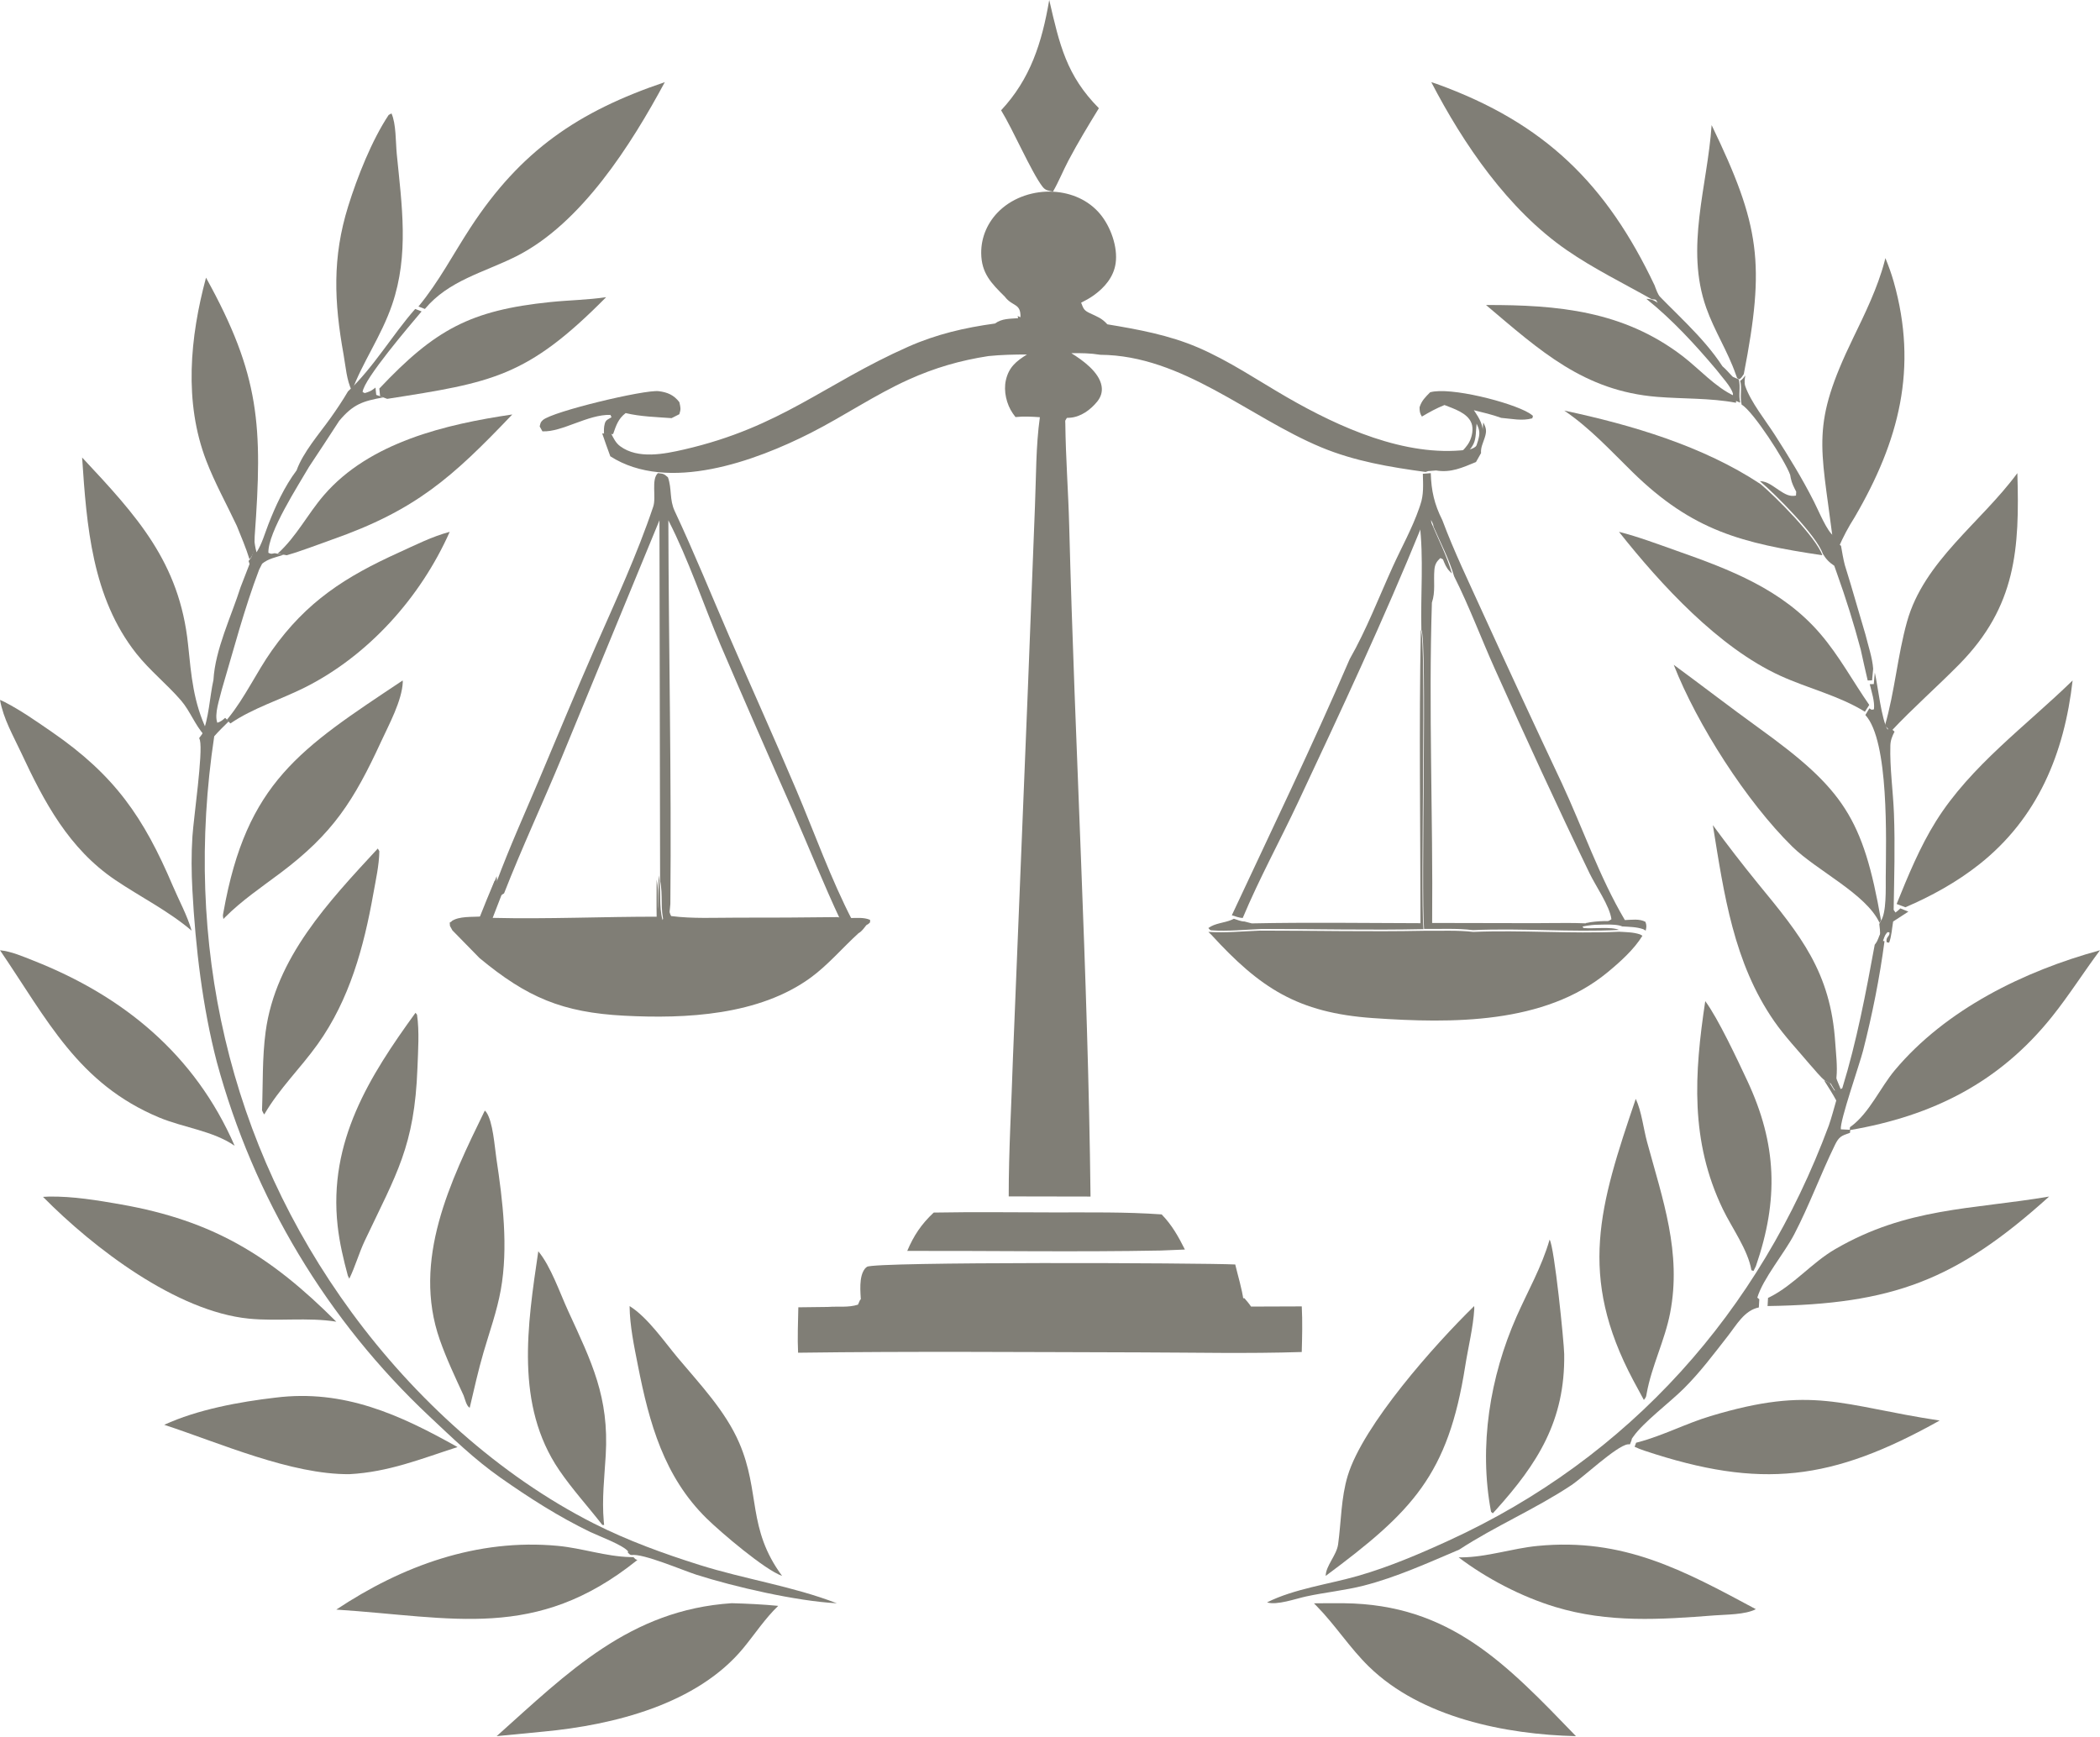 <svg width="451" height="373" viewBox="0 0 451 373" fill="none" xmlns="http://www.w3.org/2000/svg">
<path d="M354.178 61.297C359.416 66.999 365.692 72.171 369.918 78.669C370.646 79.299 371.206 79.944 371.849 80.637C372.257 81.077 372.159 80.936 372.857 81.244L373.425 81.48C373.859 83.209 373.301 84.738 373.733 86.492L372.112 85.812L372.176 84.576C371.797 83.033 369.661 80.815 368.628 79.426C364.045 73.984 359.158 68.672 353.577 64.185C354.813 64.187 355.562 64.699 356.531 65.396L356.156 65.261C355.405 64.065 354.753 62.952 354.287 61.62C354.25 61.513 354.215 61.405 354.178 61.297Z" fill="#807E76"/>
<path d="M307.139 84.253C311.381 83.042 324.541 86.379 328.418 88.73C328.748 88.931 328.896 89.064 329.222 89.317L329.079 89.849C326.826 90.458 324.678 89.932 322.401 89.749C320.474 89.049 318.508 88.592 316.53 88.105C317.708 89.845 318.731 91.455 318.45 93.731C318.249 95.357 317.479 96.946 316.636 98.273C316.536 96.94 317.068 95.875 317.422 94.641C317.867 93.087 317.809 92.417 317.117 90.996C316.953 92.336 317.05 94.168 316.444 95.359C315.886 96.457 315.252 97.159 314.108 97.416C313.92 97.459 313.725 97.469 313.534 97.494C313.558 97.457 313.577 97.415 313.606 97.383C314.308 96.585 315.07 95.854 315.575 94.875C316.151 93.76 316.481 92.103 316.018 90.89C315.16 88.641 312.119 87.76 310.221 86.991C308.5 87.675 306.973 88.515 305.371 89.472C304.912 88.752 304.887 88.347 304.866 87.477C305.325 86.019 306.127 85.284 307.139 84.253Z" fill="#807E76"/>
<path d="M129.726 93.22C129.69 92.413 129.671 91.8 129.875 91.008C130.099 90.137 130.637 90.065 131.329 89.615L131.099 89.11C126.261 88.962 120.705 92.857 116.493 92.639L115.902 91.589C116.089 90.9 116.035 90.706 116.586 90.22C118.694 88.363 138.436 83.64 141.472 84.017C143.337 84.249 144.727 84.828 145.908 86.389C146.167 87.584 146.259 87.818 145.897 88.962L144.229 89.806C140.956 89.565 137.569 89.488 134.365 88.72C132.774 89.949 132.335 91.337 131.67 93.234L129.726 93.22Z" fill="#807E76"/>
<path d="M402.635 144.445C403.31 147.347 404.057 154.58 405.405 156.711L405.697 155.962C406.079 156.367 406.438 156.799 406.877 157.134C406.377 158.112 406.011 158.983 405.977 160.112C405.834 164.909 406.568 169.93 406.749 174.752C407.008 181.627 406.799 188.535 406.685 195.414L407.079 195.988C407.461 195.701 407.782 195.453 408.115 195.1L409.847 195.794L406.572 197.92C406.331 199.351 406.227 201.138 405.71 202.467L405.189 202.38C404.909 201.199 405.93 201.167 405.776 200.246L405.357 200.209C405.198 200.417 405.003 200.6 404.88 200.834C404.515 201.534 404.468 202.177 403.95 202.942L403.749 203.235C403.818 201.593 403.844 200.075 403.597 198.448L403.877 197.865C405.189 196.192 404.968 190.627 404.987 188.412C405.051 180.564 405.723 159.099 400.608 153.568L401.472 152.127C402.097 152.523 401.768 152.462 402.452 152.346C402.659 150.636 401.943 148.613 401.552 146.946L402.418 146.924C402.504 146.099 402.576 145.273 402.635 144.445Z" fill="#807E76"/>
<path d="M373.731 81.783C374.255 81.44 374.461 81.134 374.826 80.639C374.703 81.388 374.568 82.224 374.824 82.958C376.016 86.38 379.173 90.292 381.162 93.393C384.163 98.073 387.06 102.769 389.566 107.731C390.438 109.385 392.429 114.34 393.867 115.12L394.086 114.997C394.386 115.877 394.539 116.699 395.379 117.223C395.62 118.599 395.843 119.974 396.188 121.329L397.423 125.365L400.64 136.326C401.203 138.646 402.116 141.267 402.286 143.629C402.223 144.462 402.144 145.294 402.05 146.124L401.11 146.147C400.591 143.932 400.09 141.713 399.607 139.49C398.132 133.952 396.425 128.485 394.486 123.089L393.93 121.511C392.825 120.787 392.136 120.052 391.467 118.931C390.136 115.027 381.219 106.069 377.948 103.328C379.629 103.39 380.8 104.47 382.155 105.341C383.288 106.067 384.3 106.733 385.71 106.438L385.758 105.603C385.266 104.66 384.805 103.777 384.595 102.727C384.547 102.482 384.504 102.237 384.459 101.992C383.404 98.987 376.462 88.266 374.043 86.912C373.606 85.117 374.169 83.552 373.731 81.783Z" fill="#807E76"/>
<path d="M225.336 0C227.561 9.666 229.04 16.216 235.998 23.243C233.719 26.966 231.482 30.645 229.437 34.52C228.287 36.699 227.368 39.031 226.14 41.153C225.13 40.923 224.548 40.955 223.867 40.063C221.497 36.962 217.585 27.9 215.001 23.689C221.289 16.951 223.754 9.226 225.336 0Z" fill="#807E76"/>
<path d="M81.464 83.453C93.434 70.776 101.008 66.644 118.2 64.874C122.171 64.466 126.232 64.418 130.175 63.828C113.193 81.006 105.722 82.138 83.16 85.664L81.627 85.106L81.464 83.453Z" fill="#807E76"/>
<path d="M200.525 260.432C209.076 260.278 217.647 260.384 226.199 260.399C233.961 260.412 241.735 260.275 249.479 260.827C251.71 263.123 253.088 265.611 254.471 268.372L249.3 268.584C231.153 268.926 212.991 268.621 194.842 268.664C196.236 265.385 197.85 262.933 200.525 260.432Z" fill="#807E76"/>
<path d="M59.63 118.911C63.74 115.163 65.989 110.507 69.544 106.374C79.361 94.96 95.816 91.109 110.021 89.019C97.15 102.524 89.302 109.587 71.271 115.904C68.065 117.027 64.814 118.333 61.55 119.254L59.63 118.911Z" fill="#807E76"/>
<path d="M319.14 65.509C334.516 65.47 348.641 66.742 361.346 76.477C364.975 79.257 368.393 83.187 372.558 85.076C372.668 85.126 372.78 85.172 372.89 85.22L372.826 86.504C367.291 85.462 361.476 85.692 355.863 85.235C340.153 83.956 330.791 75.359 319.14 65.509Z" fill="#807E76"/>
<path d="M373.081 81.223C372.979 80.949 372.872 80.677 372.775 80.399C371.033 75.416 368.187 71.067 366.435 66.115C361.857 53.173 366.703 40.013 367.591 26.867C378.02 48.492 379.109 56.58 374.503 80.346C374.192 80.827 374.017 81.124 373.571 81.457L373.081 81.223Z" fill="#807E76"/>
<path d="M305.57 101.758L307.274 101.617C307.392 105.417 308.028 108.28 309.759 111.711C312.248 118.383 315.408 124.921 318.353 131.418C323.965 143.709 329.652 155.967 335.413 168.191C339.927 177.883 343.505 188.399 348.96 197.607C350.373 197.56 352.143 197.28 353.385 198C353.645 198.755 353.617 199.107 353.428 199.879L352.934 199.581C351.492 199.066 349.912 199.07 348.391 198.974C346.764 198.229 342.792 198.782 340.732 198.566L340.498 198.259C341.886 197.971 343.163 197.862 344.581 197.82C345.406 197.828 345.342 197.937 346.071 197.429C345.711 194.598 342.694 190.293 341.396 187.606C334.397 173.118 327.648 158.397 321.06 143.721C318.098 137.123 315.54 130.237 312.291 123.779C311.258 120.194 309.357 116.555 307.873 113.114C307.836 112.621 307.614 112.263 307.406 111.817C306.335 111.593 306.421 111.603 305.494 112.184L305.298 113.098C297.172 133.054 287.971 152.711 278.808 172.234C274.903 180.557 270.448 188.675 266.895 197.153C266.132 197.154 265.285 196.791 264.551 196.575C273.083 178.304 281.898 160.058 289.868 141.549C293.447 135.284 296.137 128.264 299.12 121.696C301.002 117.552 303.297 113.457 304.781 109.159L305.031 108.42C305.793 106.226 305.628 104.046 305.57 101.758Z" fill="#807E76"/>
<path d="M402.618 202.907L402.834 202.614C403.39 201.848 403.44 201.203 403.832 200.503C403.963 200.268 404.173 200.085 404.343 199.877L404.792 199.913C404.958 200.836 403.862 200.868 404.163 202.051L404.721 202.138C403.686 209.982 402.085 217.962 400.124 225.632C399.346 228.671 395.096 240.774 395.341 242.554L397.365 242.654L397.309 243.301C395.488 243.918 394.947 244.116 394.079 245.895C390.995 252.217 388.596 258.821 385.34 265.086C383.185 269.234 378.646 274.557 377.401 278.704L377.83 279.052L377.73 280.81C374.625 281.429 372.92 284.587 371.073 286.948C368.007 290.87 365.107 294.765 361.56 298.281C358.597 301.219 352.938 305.474 350.784 308.539C350.397 309.091 350.489 308.872 350.377 309.387L350.054 310.205C349.889 310.208 349.722 310.187 349.559 310.213C347.075 310.606 340.045 317.271 337.432 319.005C329.701 324.132 321.073 327.79 313.384 332.821C306.71 335.652 299.916 338.752 292.875 340.554C288.805 341.594 284.585 341.992 280.482 342.884C278.28 343.363 274.186 344.836 272.113 344.153C277.957 341.229 285.334 340.274 291.646 338.461C298.277 336.555 304.764 333.789 311.032 330.923C350.027 313.093 377.919 281.663 392.758 241.736C393.365 239.971 393.844 238.155 394.359 236.361C393.564 234.874 392.633 233.456 391.74 232.026L392.949 232.586C393.27 233.147 393.597 233.666 393.958 234.201L394.558 234.202C394.175 233.246 394.148 232.59 394.192 231.587L394.211 231.234L395.302 233.909L395.657 233.713C398.75 223.684 400.727 213.22 402.618 202.907Z" fill="#807E76"/>
<path d="M83.47 24.69L84.074 24.355C85.088 26.592 84.965 30.577 85.211 33.072C86.296 44.103 87.88 54.684 84.215 65.415C81.887 72.23 77.78 77.909 75.583 83.985C74.412 81.605 74.25 78.728 73.781 76.12C71.759 64.895 71.332 55.326 74.781 44.282C76.739 38.01 79.835 30.157 83.47 24.69Z" fill="#807E76"/>
<path d="M44.243 59.637C55.873 80.641 56.42 91.536 54.698 115.157C54.608 116.895 54.845 118.794 53.579 120.106C52.825 117.664 51.811 115.311 50.86 112.945C48.686 108.318 46.14 103.742 44.304 98.965C39.463 86.378 40.801 72.426 44.243 59.637Z" fill="#807E76"/>
<path d="M89.235 217.523L89.56 217.934C90.089 221.532 89.787 225.724 89.651 229.374C89.028 246.2 85.152 252.087 78.345 266.469C77.09 269.122 76.286 272.044 75.016 274.633L74.707 273.996C73.756 270.484 72.918 266.93 72.512 263.291C70.493 245.166 79.381 231.109 89.235 217.523Z" fill="#807E76"/>
<path d="M335.941 88.184C350.415 91.256 365.771 95.806 378.107 103.975C381.316 106.66 390.065 115.433 391.371 119.258C374.179 116.68 363.552 114.064 350.614 101.404C345.841 96.733 341.509 91.969 335.941 88.184Z" fill="#807E76"/>
<path d="M48.711 154.602C48.806 154.489 48.904 154.376 48.998 154.261C52.597 149.849 55.091 144.368 58.397 139.695C65.85 129.159 74.229 123.855 85.642 118.676C89.199 117.063 92.809 115.226 96.582 114.225C90.288 128.402 78.996 140.916 65.314 147.729C60.126 150.312 54.287 152.091 49.477 155.377L48.711 154.602Z" fill="#807E76"/>
<path d="M366.224 215.016C368.976 218.72 373.148 227.626 375.245 232.104C381.633 245.748 382.016 257.677 377.099 271.936L376.589 272.965L376.138 272.819C375.395 268.424 371.945 263.737 370.005 259.71C362.945 245.053 363.861 230.673 366.224 215.016Z" fill="#807E76"/>
<path d="M81.14 182.242L81.467 182.824C81.417 185.874 80.713 188.936 80.18 191.934C78.149 203.361 75.086 214.662 68.226 224.265C64.511 229.465 60.002 233.764 56.756 239.352C56.557 239.153 56.402 238.736 56.272 238.482C56.487 232.869 56.297 227.187 57.045 221.612C59.183 205.659 70.623 193.632 81.14 182.242Z" fill="#807E76"/>
<path d="M17.636 98.26C29.429 110.856 38.552 120.795 40.386 138.406C41.089 145.157 41.512 150.849 44.511 157.066L43.871 157.889C41.876 155.724 40.826 152.701 38.88 150.446C35.858 146.945 32.159 144.008 29.284 140.373C19.741 128.303 18.608 112.854 17.636 98.26Z" fill="#807E76"/>
<path d="M115.606 268.744C118.309 271.997 120.202 277.613 122.031 281.592C127.067 292.553 130.824 300.016 130.087 312.548C129.808 317.284 129.244 321.985 129.665 326.733L129.742 327.533L129.356 327.519C126.299 323.58 122.905 319.884 120.087 315.741C110.609 301.807 113.253 284.698 115.606 268.744Z" fill="#807E76"/>
<path d="M367.855 177.219C370.983 181.488 374.214 185.672 377.548 189.77C386.705 200.911 393.146 208.758 394.139 223.912C394.295 226.296 394.643 229.042 394.4 231.395L394.382 231.744C394.34 232.735 394.366 233.383 394.73 234.328L394.16 234.327C393.816 233.798 393.505 233.286 393.2 232.731L392.049 232.178C390.865 231.283 389.736 229.745 388.7 228.638C386.141 225.587 383.3 222.605 381.024 219.324C372.315 206.772 370.248 192.031 367.855 177.219Z" fill="#807E76"/>
<path d="M445.118 146.148C443.335 161.824 437.642 175.709 425.03 185.673C420.254 189.445 414.788 192.476 409.201 194.86L407.325 194.153C409.766 188.121 412.335 181.862 415.796 176.341C423.234 164.473 435.206 155.819 445.118 146.148Z" fill="#807E76"/>
<path d="M332.797 266.236C333.833 267.825 335.892 288.336 335.931 290.821C336.15 305.134 330.196 314.372 321.239 324.325L320.595 325.026L320.223 324.703C317.55 310.572 319.993 295.7 325.686 282.792C328.14 277.227 331.089 272.167 332.797 266.236Z" fill="#807E76"/>
<path d="M347.694 114.225C351.877 115.283 355.962 116.841 360.028 118.273C371.602 122.349 382.713 126.567 390.907 136.098C394.977 140.835 397.895 146.297 401.444 151.401L400.51 152.858C394.833 149.364 388.36 147.885 382.337 145.135C369.086 139.085 356.702 125.585 347.694 114.225Z" fill="#807E76"/>
<path d="M433.252 101.617C433.745 117.827 433.023 130.229 420.792 142.66C415.999 147.533 410.81 152.062 406.144 157.047C405.647 156.706 405.239 156.268 404.806 155.856C406.936 148.495 407.507 140.874 409.554 133.531C413.179 120.526 425.405 112.272 433.252 101.617Z" fill="#807E76"/>
<path d="M0 150.33C0.444 150.509 0.495 150.52 0.989 150.774C4.498 152.583 7.919 154.984 11.162 157.221C24.658 166.523 30.857 175.553 37.096 190.23C38.439 193.391 40.207 196.596 41.153 199.881C36.108 195.595 30.245 192.702 24.78 189.016C14.784 182.275 9.471 172.226 4.564 161.706C2.81 157.945 0.748 154.443 0 150.33Z" fill="#807E76"/>
<path d="M359.455 142.785C365.591 147.285 371.595 151.931 377.772 156.386C395.904 169.464 400.132 175.729 403.966 197.624L403.657 198.215C400.814 192.007 390.165 186.992 384.916 181.833C375.079 172.168 364.455 155.58 359.455 142.785Z" fill="#807E76"/>
<path d="M393.556 115.363C391.034 95.404 388.885 91.375 397.971 72.627C400.503 67.404 403.243 61.802 404.715 56.201L404.909 55.434C405.595 57.103 406.203 58.774 406.694 60.509C411.944 79.078 407.865 94.719 398.319 111.068C396.964 113.196 395.859 115.275 394.859 117.582C394.012 117.06 393.859 116.24 393.556 115.363Z" fill="#807E76"/>
<path d="M379.706 278.761C379.834 278.699 379.963 278.64 380.09 278.577C385.223 275.997 389.11 271.202 394.114 268.295C409.597 259.3 423.281 259.829 440.077 256.992C420.051 275.075 406.381 280.118 379.608 280.508L379.706 278.761Z" fill="#807E76"/>
<path d="M351.3 236.008C352.562 238.73 352.941 242.366 353.734 245.288C357.084 257.621 361.187 269.012 358.68 281.996C357.544 287.884 354.701 293.429 353.653 299.23C353.514 299.997 353.566 300.034 353.038 300.676C352.27 299.277 351.512 297.874 350.763 296.466C338.81 273.953 343.495 258.953 351.3 236.008Z" fill="#807E76"/>
<path d="M316.594 280.518C316.602 280.724 316.63 280.932 316.618 281.139C316.387 285.109 315.293 289.453 314.671 293.411C310.995 316.807 303.314 324.643 284.707 338.467C284.745 336.247 287.049 334.061 287.375 331.681C288.045 326.787 287.995 321.724 289.438 316.959C292.734 306.077 308.156 288.746 316.594 280.518Z" fill="#807E76"/>
<path d="M86.48 146.148C86.488 146.271 86.509 146.394 86.503 146.518C86.312 150.524 83.55 155.585 81.866 159.238C75.978 172.008 71.494 179.033 60.227 187.496C56.233 190.495 51.865 193.448 48.339 197.007C48.217 197.13 48.099 197.255 47.979 197.379C47.843 196.459 47.824 196.839 47.988 195.917C52.954 167.969 64.494 160.794 86.48 146.148Z" fill="#807E76"/>
<path d="M351.376 309.859C351.52 309.823 351.665 309.788 351.809 309.75C357.08 308.361 362.058 305.743 367.302 304.16C389.455 297.476 395.273 301.88 416.561 305.1C393.399 318.051 378.197 319.916 353.145 311.566C352.419 311.324 351.749 311.06 351.053 310.735L351.376 309.859Z" fill="#807E76"/>
<path d="M104.119 238.523C104.22 238.632 104.336 238.73 104.423 238.851C105.878 240.88 106.217 246.245 106.606 248.825C107.98 257.941 109.193 267.895 107.549 277.048C106.729 281.612 105.149 285.982 103.851 290.424C102.703 294.351 101.816 298.372 100.876 302.352C100.196 302.041 99.844 300.433 99.563 299.711C97.749 295.779 95.88 291.833 94.448 287.748C88.454 270.641 96.695 253.743 104.119 238.523Z" fill="#807E76"/>
<path d="M313.262 334.488L313.831 334.487C319.363 334.449 324.715 332.563 330.208 332.029C348.666 330.232 361.531 337.262 377.091 345.615C374.794 346.815 370.774 346.749 368.211 346.949C356.551 347.857 345.402 348.586 334.011 345.138C326.789 342.953 319.249 339.033 313.262 334.488Z" fill="#807E76"/>
<path d="M59.188 300.175C73.844 298.353 85.799 303.797 98.26 310.796C90.33 313.355 83.482 316.157 75.062 316.616C62.551 316.733 47.257 309.948 35.272 306.014C42.375 302.741 51.442 301.069 59.188 300.175Z" fill="#807E76"/>
<path d="M184.907 279.674C184.808 277.572 184.376 274.177 185.781 272.448C185.899 272.305 186.05 272.192 186.198 272.082C187.721 270.949 258.162 271.239 265.282 271.58C265.884 274.118 266.724 276.787 267.072 279.363C247.271 279.935 227.347 279.483 207.533 279.508C200.016 279.518 192.412 279.286 184.907 279.674Z" fill="#807E76"/>
<path d="M307.385 17.645C307.777 17.77 308.172 17.888 308.558 18.028C331.816 26.432 345.055 39.592 355.364 61.334C355.401 61.444 355.437 61.553 355.475 61.663C355.952 63.022 356.621 64.158 357.391 65.378L357.776 65.516C356.782 64.805 356.014 64.283 354.748 64.281C348.662 60.85 342.251 57.706 336.511 53.744C323.878 45.028 314.302 30.965 307.385 17.645Z" fill="#807E76"/>
<path d="M135.212 280.518C139.079 282.909 142.671 288.173 145.61 291.679C150.329 297.308 155.802 303.053 158.753 309.886C163.331 320.488 160.422 328.256 167.966 338.467C164.278 337.192 154.789 329.103 151.751 326.118C142.616 317.146 139.428 305.637 137.015 293.357C136.193 289.178 135.257 284.785 135.212 280.518Z" fill="#807E76"/>
<path d="M397.306 242.088C397.397 242.024 397.489 241.961 397.579 241.894C401.489 238.985 403.828 233.555 406.958 229.827C417.871 216.828 434.592 208.574 451 204.092C447.496 208.787 444.349 213.786 440.692 218.358C429.437 232.433 415.124 239.67 397.25 242.725L397.306 242.088Z" fill="#807E76"/>
<path d="M106.662 189.392C109.393 182.044 112.646 174.843 115.701 167.621C119.755 158.042 123.708 148.427 127.89 138.903C132.232 129.018 136.854 119.048 140.291 108.809C140.974 106.776 139.812 102.962 141.294 101.617C142.468 101.754 142.576 101.737 143.447 102.516C144.327 104.974 143.738 107.287 144.899 109.763C149.048 118.606 152.734 127.71 156.619 136.676C161.383 147.671 166.311 158.579 170.992 169.614C174.936 178.912 178.448 188.814 183.088 197.759C182.201 197.811 181.355 197.673 180.475 197.569C176.922 189.996 173.801 182.193 170.449 174.528C165.134 162.545 159.893 150.529 154.727 138.48C151.022 129.685 147.881 120.214 143.537 111.746C143.606 139.208 144.227 166.674 143.967 194.142C143.795 195.655 143.894 197.155 142.638 198.2C141.723 195.293 142.436 192.208 141.764 189.22L141.626 111.744L120.561 162.867C116.536 172.557 112.072 182.108 108.253 191.875L107.573 192.299L106.958 192.108C106.836 191.203 106.746 190.301 106.662 189.392Z" fill="#807E76"/>
<path d="M0 204.092C2.414 204.324 4.968 205.446 7.22 206.335C26.421 213.912 41.826 226.414 50.391 246.084C45.705 242.853 39.407 242.194 34.201 240.022C16.748 232.741 10.155 218.988 0 204.092Z" fill="#807E76"/>
<path d="M282.187 344.357C284.333 344.33 286.479 344.323 288.624 344.338C311.465 344.579 323.517 357.416 338.457 372.885C323.356 372.53 305.254 368.92 294.002 357.961C289.882 353.948 286.745 348.979 282.693 344.866L282.187 344.357Z" fill="#807E76"/>
<path d="M9.235 257.059C9.655 257.025 10.075 257.005 10.496 256.999C15.576 256.903 20.998 257.805 26.007 258.688C45.748 262.169 58.034 269.669 72.223 283.867C66.08 282.88 59.626 283.832 53.417 283.21C37.918 281.659 20.141 268.104 9.235 257.059Z" fill="#807E76"/>
<path d="M89.865 65.832C94.294 60.465 97.276 54.646 101.038 48.887C111.848 32.333 124.19 23.926 142.775 17.645C135.604 30.962 124.856 48.078 110.754 55.111C103.868 58.545 96.349 60.236 91.251 66.356L89.865 65.832Z" fill="#807E76"/>
<path d="M72.224 345.703C86.348 336.31 102.497 330.392 119.779 332.013C125.048 332.507 130.061 334.298 135.372 334.428L136.042 334.442C136.345 334.733 136.456 334.983 136.892 335.024C136.817 335.089 136.745 335.158 136.666 335.221C115.03 352.491 97.357 347.339 72.224 345.703Z" fill="#807E76"/>
<path d="M157.157 344.33C160.499 344.426 163.803 344.576 167.131 344.902C164.298 347.617 162.144 350.931 159.659 353.95C149.704 366.046 131.733 370.496 116.751 371.905L106.662 372.885C121.967 359.2 135.25 345.766 157.157 344.33Z" fill="#807E76"/>
<path d="M74.734 84.059C80.183 78.982 84.227 71.981 89.166 66.357L90.54 66.883C88.088 69.807 78.118 81.433 77.875 84.19C78.438 84.482 78.188 84.472 78.864 84.26C79.616 84.024 80.033 83.718 80.641 83.239L80.804 84.816L82.328 85.349C77.865 86.157 75.845 86.819 72.847 90.39C70.706 93.694 68.546 96.986 66.366 100.266C64.099 104.194 57.508 114.339 57.64 118.726C58.29 119.04 58.31 118.935 58.984 118.818L60.916 119.162C59.328 119.65 57.602 119.995 56.298 121.066L55.648 122.351C52.421 130.861 50.218 139.394 47.638 148.098C47.183 150.099 45.971 153.346 46.672 155.233C47.398 155 47.786 154.679 48.354 154.177L49.119 154.934C48.071 155.984 46.976 157.012 46.008 158.137C39.339 202.37 49.018 245.735 75.554 281.919C89.025 300.287 107.208 316.926 127.593 327.237C134.803 330.885 142.478 333.666 150.17 336.095C159.943 339.182 170.124 340.647 179.724 344.347C171.044 343.884 157.81 340.848 149.567 338.217C146.692 337.299 138.111 333.604 135.633 333.985C135.197 333.943 135.087 333.685 134.783 333.385L134.924 333.253C133.994 331.896 128.432 329.84 126.801 329.053C119.986 325.763 113.649 321.701 107.457 317.352C101.87 313.427 97.149 308.828 92.183 304.168C90.821 302.889 89.481 301.586 88.164 300.259C86.847 298.933 85.552 297.585 84.281 296.213C83.01 294.842 81.763 293.449 80.54 292.035C79.317 290.62 78.119 289.185 76.945 287.729C75.772 286.273 74.624 284.797 73.501 283.301C72.378 281.805 71.281 280.29 70.211 278.756C69.14 277.222 68.096 275.67 67.079 274.099C66.062 272.529 65.072 270.942 64.11 269.337C63.147 267.732 62.212 266.111 61.305 264.474C60.399 262.837 59.521 261.185 58.671 259.517C57.821 257.85 57 256.168 56.208 254.472C55.416 252.776 54.654 251.066 53.921 249.344C53.187 247.621 52.484 245.886 51.811 244.14C51.137 242.393 50.494 240.635 49.881 238.865C49.268 237.096 48.686 235.316 48.135 233.527C47.583 231.737 47.062 229.939 46.572 228.131C43.49 216.296 41.981 203.418 41.321 191.213C41.111 187.338 41.072 183.526 41.325 179.652C41.59 175.582 43.616 161.767 42.936 158.968C42.898 158.813 42.828 158.667 42.774 158.517L43.402 157.676C44.874 154.36 45.027 149.654 45.843 146.029C46.203 139.506 49.702 132.313 51.674 126.092L53.597 121.13L53.38 120.483C54.689 119.163 54.445 117.252 54.538 115.503C54.681 116.556 54.797 117.599 55.097 118.621C56.252 116.834 56.837 114.677 57.604 112.698C59.162 108.679 61.103 104.475 63.701 101.019C65.067 97.171 68.579 93.151 70.957 89.82C72.3 87.935 73.562 86.057 74.734 84.059Z" fill="#807E76"/>
<path d="M267.253 278.82C267.752 279.411 268.255 279.977 268.679 280.622L279.57 280.583C279.741 283.858 279.656 287.106 279.565 290.38C267.941 290.756 256.289 290.486 244.66 290.46C220.248 290.405 195.807 290.205 171.397 290.533C171.241 287.293 171.392 284.022 171.45 280.779L177.834 280.7C179.985 280.534 182.187 280.878 184.262 280.209L184.741 279.123C192.277 278.746 199.913 278.971 207.462 278.962C227.361 278.938 247.369 279.378 267.253 278.82Z" fill="#807E76"/>
<path d="M270.601 199.877C282.357 199.868 294.15 200.149 305.899 199.911C309.334 199.953 312.993 199.752 316.392 200.154C326.824 199.714 337.309 200.603 347.729 200.113C349.24 200.206 350.808 200.202 352.241 200.695L352.731 200.981C350.925 203.928 347.918 206.623 345.215 208.852C331.69 220 311.859 219.836 294.899 218.664C278.618 217.54 270.551 212.116 260.157 200.777L259.508 200.153C263.142 200.387 266.958 200.012 270.601 199.877Z" fill="#807E76"/>
<path d="M141.023 188.953C141.689 191.953 140.983 195.05 141.89 197.968C143.133 196.92 143.035 195.413 143.206 193.895C143.271 195.007 143.128 196.168 143.716 197.122C148.329 197.675 153.13 197.442 157.777 197.444C164.979 197.456 172.181 197.419 179.382 197.334C180.253 197.439 181.092 197.578 181.971 197.526C183.411 197.522 185.095 197.33 186.444 197.887L186.435 198.388L186.021 198.747C185.496 199.401 185.098 200.027 184.361 200.444C180.963 203.544 177.843 207.236 174.14 209.949C163.041 218.077 147.292 218.844 134.056 218.149C120.757 217.45 113.204 214.23 102.994 205.779L97.159 199.819L96.634 198.867L96.581 198.148C98.104 197.114 101.094 197.331 102.926 197.217C103.997 194.506 105.102 191.809 106.24 189.126C106.324 190.039 106.412 190.944 106.533 191.853L107.143 192.044L107.817 191.619L105.389 197.487C117.238 197.755 129.166 197.23 141.028 197.249C140.971 194.487 141.019 191.716 141.023 188.953Z" fill="#807E76"/>
<path d="M141.442 188C142.108 191.213 141.402 194.529 142.309 197.654C143.553 196.531 143.455 194.918 143.625 193.292C143.69 194.483 143.548 195.726 144.135 196.748C148.748 197.34 153.55 197.091 158.197 197.092C165.398 197.105 172.6 197.066 179.801 196.975C180.673 197.087 181.512 197.236 182.39 197.18C183.831 197.176 185.515 196.97 186.864 197.567L186.855 198.104L186.441 198.488C181.575 199.417 176.132 198.561 171.174 198.503L143.053 198.43L131.433 198.442C119.973 198.395 108.513 198.453 97.054 198.617L97 197.847C98.524 196.74 101.514 196.972 103.346 196.85C104.416 193.947 105.521 191.058 106.66 188.185C106.743 189.163 106.832 190.132 106.953 191.105L107.562 191.31L108.237 190.855L105.809 197.138C117.658 197.425 129.586 196.863 141.447 196.884C141.39 193.927 141.438 190.959 141.442 188Z" fill="#807E76"/>
<path d="M305.131 135.225C306.379 137.335 305.03 191.462 305.7 199.555C294.156 199.809 282.569 199.51 271.019 199.52C267.439 199.663 263.69 200.062 260.12 199.813C259.748 199.695 259.985 199.801 259.508 199.322C260.957 198.246 262.917 198.244 264.552 197.538C264.7 197.474 264.841 197.396 264.987 197.326C265.702 197.546 266.53 197.916 267.274 197.915L268.833 198.324C280.899 198.072 292.991 198.252 305.06 198.28C305.06 177.279 304.731 156.218 305.131 135.225Z" fill="#807E76"/>
<path d="M304.866 112.307L305.061 111.377C305.983 110.785 305.897 110.775 306.962 111.003C307.169 111.457 307.389 111.822 307.425 112.324C308.901 115.826 310.791 119.531 311.817 123.18C311.652 123.015 311.482 122.853 311.319 122.684C310.599 121.941 310.268 121.082 309.892 120.137L309.352 119.856C308.508 120.589 308.153 121.249 308.055 122.362C307.837 124.798 308.322 127.053 307.517 129.426C306.787 152.293 307.773 175.337 307.57 198.232L329.518 198.275C334.28 198.274 339.174 198.076 343.911 198.553C342.502 198.596 341.232 198.706 339.853 199L340.085 199.313C342.133 199.533 346.081 198.969 347.698 199.727C337.271 200.248 326.777 199.303 316.337 199.77C312.936 199.343 309.273 199.557 305.836 199.513C305.155 191.43 306.528 137.383 305.257 135.276C305.066 127.721 305.788 119.805 304.866 112.307Z" fill="#807E76"/>
<path d="M215.793 63.714C212.867 60.819 210.77 58.683 210.726 54.379C210.688 50.867 212.165 47.587 214.718 45.185C217.759 42.323 222.112 40.938 226.256 41.179C230.107 41.404 233.767 42.973 236.259 45.959C238.513 48.661 240.103 53.041 239.594 56.563C239.169 59.507 237.217 61.769 234.862 63.453C234.018 64.056 233.109 64.543 232.186 65.012C232.698 66.344 232.792 66.662 234.081 67.274C235.67 68.029 236.604 68.313 237.817 69.656C244.44 70.753 251.05 71.961 257.255 74.622C263.98 77.506 270.073 81.674 276.39 85.32C287.562 91.769 301.817 98.212 314.976 96.608C315.167 96.585 315.361 96.576 315.549 96.538C316.69 96.305 317.323 95.67 317.88 94.678C318.484 93.602 318.388 91.946 318.551 90.734C319.242 92.019 319.3 92.625 318.855 94.029C318.503 95.144 317.971 96.107 318.072 97.313L316.984 99.234C314.063 100.432 311.608 101.59 308.398 101.043L306.701 101.187L306.167 101.37C298.465 100.316 290.928 99.066 283.706 96.053C268.174 89.576 253.965 76.326 236.31 76.201C234.194 75.848 232.217 75.828 230.08 75.859C232.503 77.345 236.067 79.913 236.577 82.908C236.791 84.168 236.432 85.26 235.65 86.235C234.23 88.005 232.112 89.553 229.805 89.719C229.578 89.735 229.35 89.744 229.123 89.756C228.678 90.54 228.769 90.135 228.791 90.958C228.867 98.253 229.432 105.553 229.621 112.851C230.861 160.88 233.659 208.956 234.204 256.993L216.633 256.961C216.624 247.103 217.232 237.168 217.537 227.308L220.752 147.893L222.267 108.785C222.533 102.456 222.443 95.873 223.325 89.606C221.553 89.487 219.864 89.388 218.089 89.577C217.887 89.313 217.69 89.045 217.5 88.772C216.158 86.83 215.494 83.99 216.022 81.662C216.652 78.88 218.22 77.587 220.557 76.135C217.769 76.138 215.04 76.194 212.266 76.478C206.225 77.408 200.735 78.999 195.158 81.517C187.864 84.81 181.241 89.362 174.118 92.98C162.299 98.985 143.47 105.951 131.072 98.002C130.467 96.377 129.888 94.742 129.334 93.099L131.256 93.113C131.762 94.132 132.245 95.139 133.187 95.837C136.999 98.661 142.644 97.522 146.912 96.54C167.746 91.745 177.048 82.445 195.035 74.474C201.116 71.779 207.124 70.388 213.694 69.481C215.166 68.384 216.89 68.481 218.659 68.336L218.548 67.874L219.16 68.134C219.24 65.038 217.48 65.939 215.793 63.714Z" fill="#807E76"/>
</svg>
